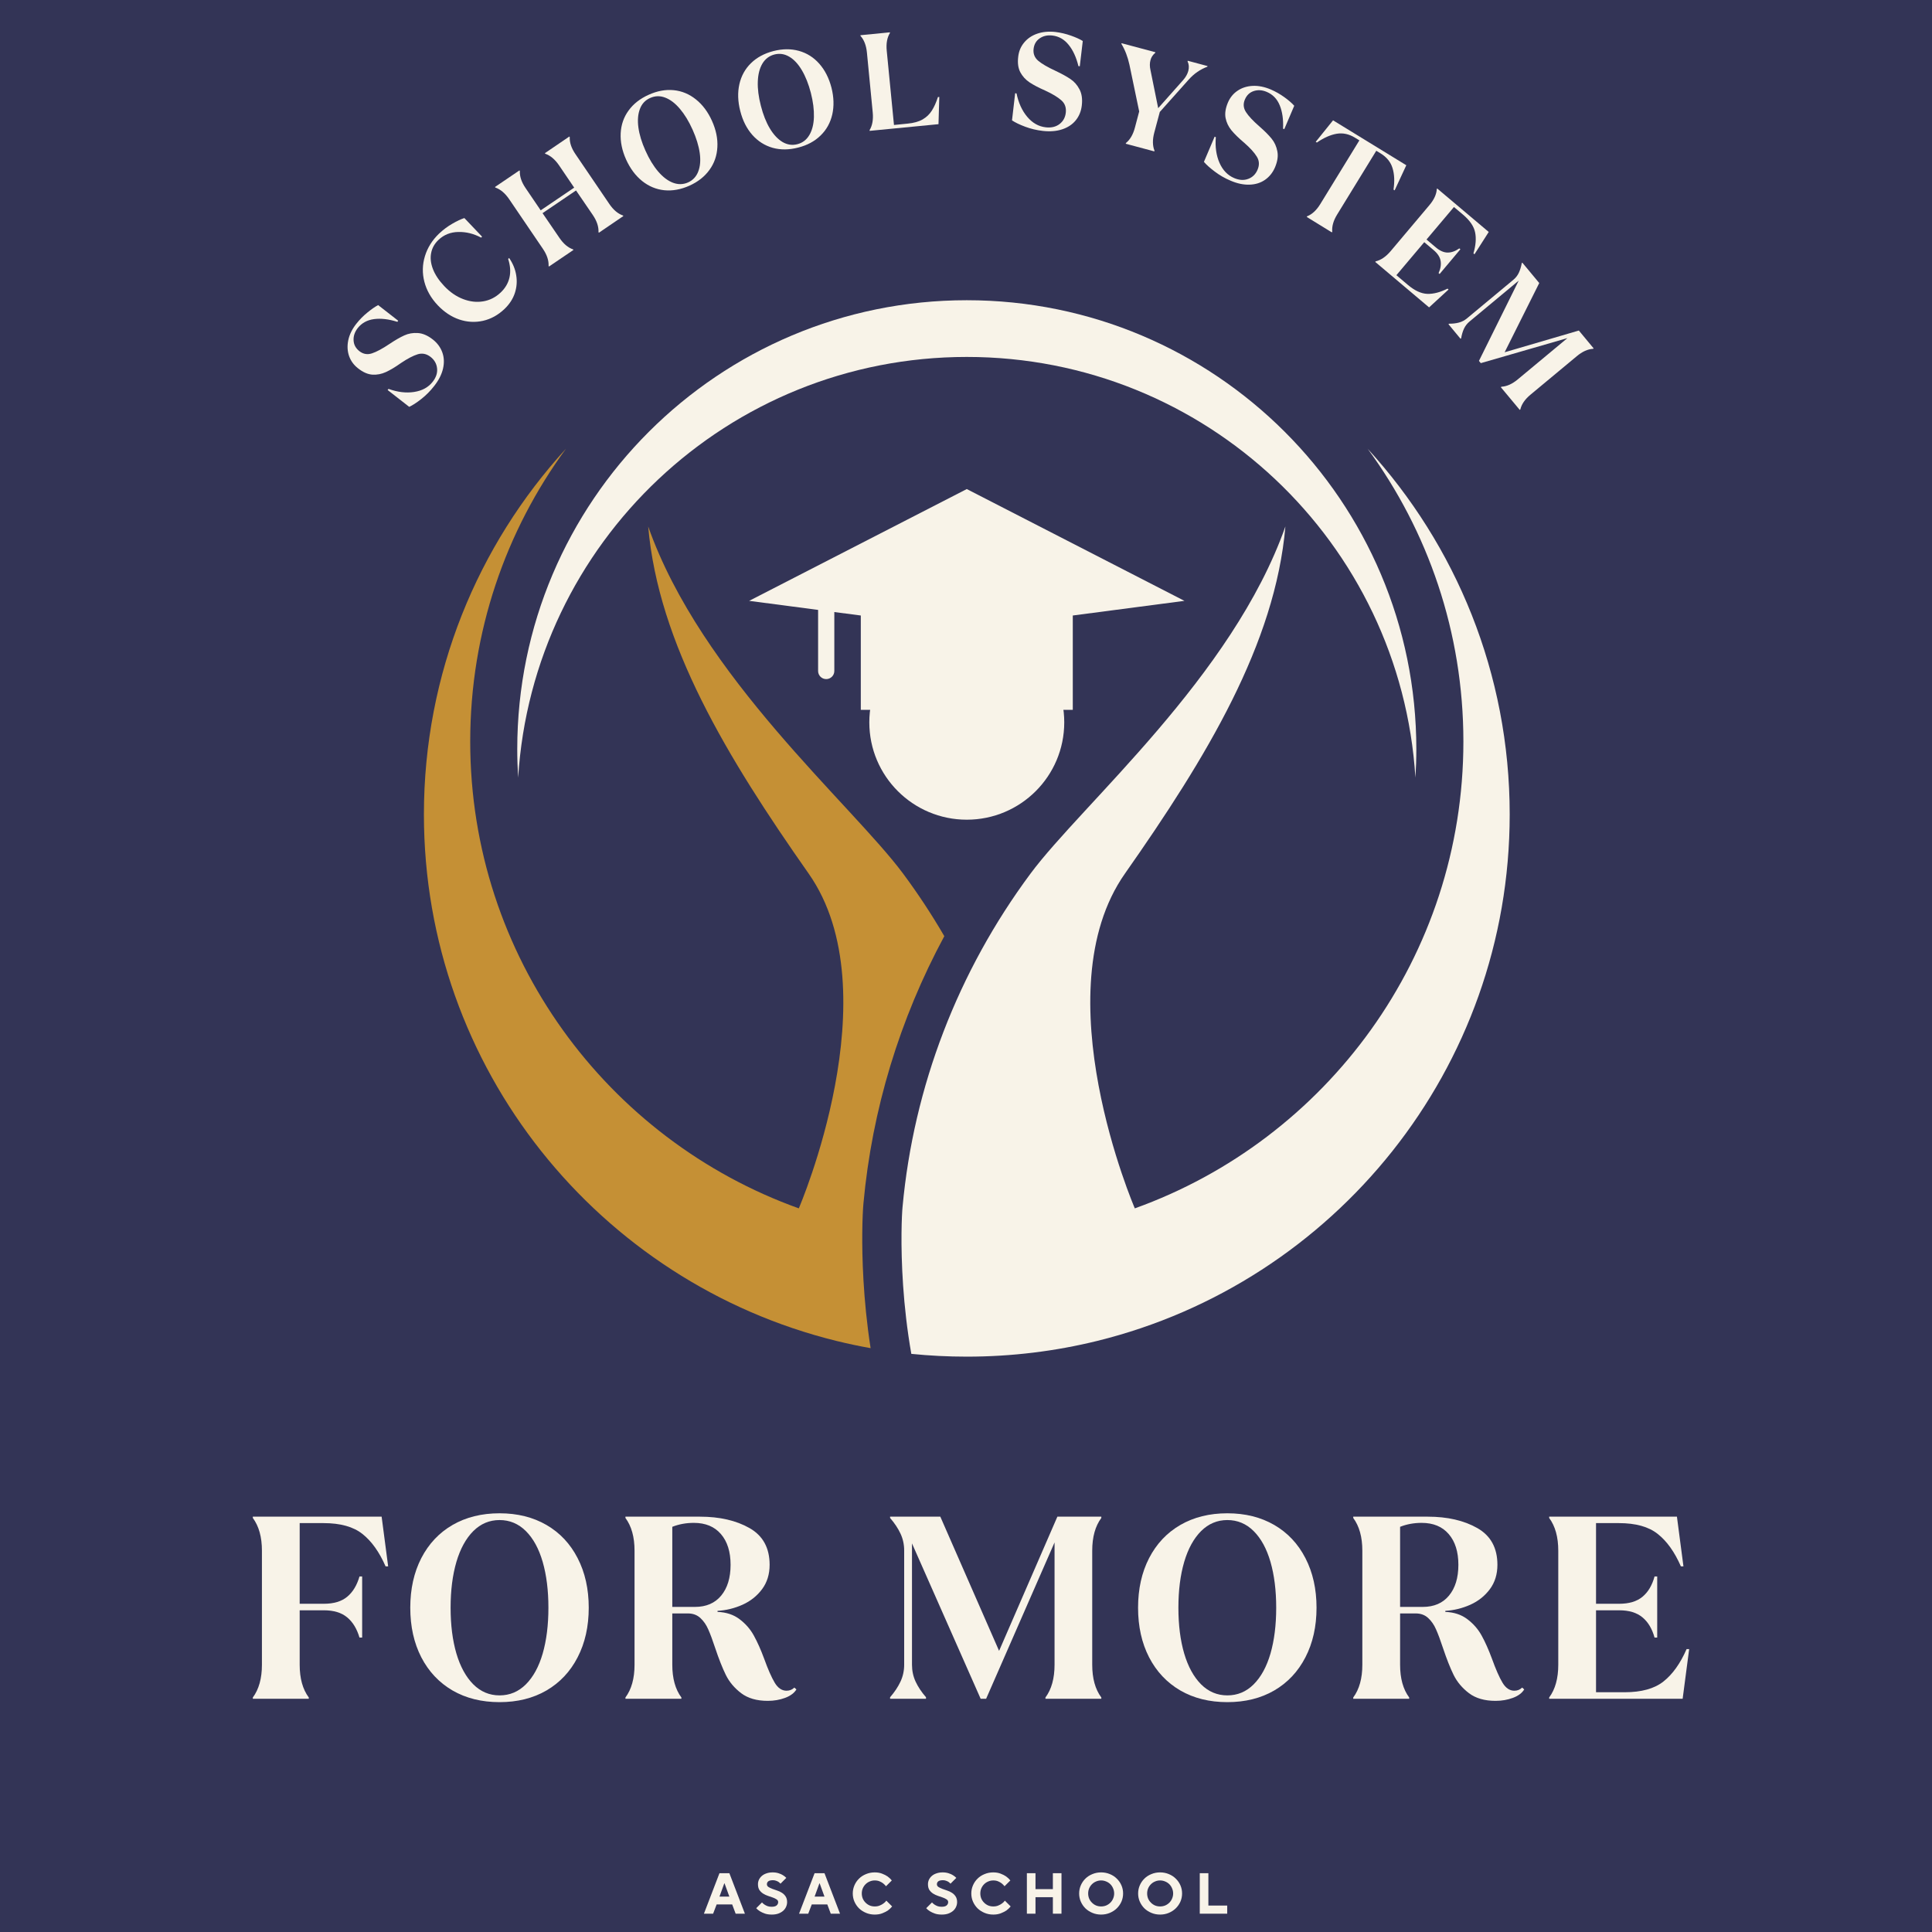 <svg xmlns="http://www.w3.org/2000/svg" xmlns:xlink="http://www.w3.org/1999/xlink" width="500" zoomAndPan="magnify" viewBox="0 0 375 375" height="500" preserveAspectRatio="xMidYMid meet" version="1.0"><defs><g/><clipPath id="09db1c24d9"><path d="M 100 58.066 L 275 58.066 L 275 151 L 100 151 Z M 100 58.066 " clip-rule="nonzero"/></clipPath><clipPath id="4970ffbf06"><path d="M 174 87 L 293.031 87 L 293.031 263.566 L 174 263.566 Z M 174 87 " clip-rule="nonzero"/></clipPath><clipPath id="145ecd7559"><path d="M 82.281 87 L 184 87 L 184 262 L 82.281 262 Z M 82.281 87 " clip-rule="nonzero"/></clipPath></defs><rect x="-37.5" width="450" fill="#ffffff" y="-37.5" height="450" fill-opacity="1"/><rect x="-37.5" width="450" fill="#ffffff" y="-37.5" height="450" fill-opacity="1"/><rect x="-37.5" width="450" fill="#333456" y="-37.5" height="450" fill-opacity="1"/><path fill="#f8f3e8" d="M 168.734 140.207 C 168.734 150.645 177.207 159.102 187.652 159.102 C 198.102 159.102 206.57 150.645 206.57 140.207 C 206.57 129.773 198.102 121.312 187.652 121.312 C 177.207 121.312 168.734 129.773 168.734 140.207 " fill-opacity="1" fill-rule="nonzero"/><g clip-path="url(#09db1c24d9)"><path fill="#f8f3e8" d="M 187.652 69.281 C 141.312 69.281 103.414 105.363 100.574 150.934 C 100.461 149.109 100.398 147.273 100.398 145.422 C 100.398 97.289 139.465 58.273 187.652 58.273 C 235.844 58.273 274.91 97.289 274.91 145.422 C 274.91 147.273 274.848 149.109 274.73 150.934 C 271.895 105.363 233.996 69.281 187.652 69.281 " fill-opacity="1" fill-rule="nonzero"/></g><path fill="#f8f3e8" d="M 145.41 116.625 L 187.652 94.926 L 229.898 116.625 L 208.227 119.469 L 208.227 137.781 L 167.082 137.781 L 167.082 119.469 L 161.941 118.797 L 161.941 130.242 C 161.941 131.109 161.234 131.812 160.367 131.812 C 159.496 131.812 158.793 131.109 158.793 130.242 L 158.793 118.383 L 145.41 116.625 " fill-opacity="1" fill-rule="nonzero"/><g clip-path="url(#4970ffbf06)"><path fill="#f8f3e8" d="M 174.984 239.371 C 175.008 236.797 175.113 234.996 175.184 234.262 C 177.332 210.902 185.938 188.527 200.023 169.566 C 210.043 156.07 239.23 131.359 249.496 102.18 C 247.512 124.977 234.238 146.922 218.348 169.566 C 202.164 192.625 220.266 234.543 220.266 234.543 C 257.449 221.195 284.043 185.66 284.043 143.926 C 284.043 122.668 277.137 103.027 265.457 87.098 C 282.578 105.812 293.031 130.727 293.031 158.078 C 293.031 207.484 258.949 248.934 212.988 260.266 C 204.875 262.266 196.387 263.324 187.652 263.324 C 184.016 263.324 180.43 263.141 176.887 262.785 C 175.227 253.359 174.934 244.707 174.984 239.371 " fill-opacity="1" fill-rule="nonzero"/></g><g clip-path="url(#145ecd7559)"><path fill="#c59035" d="M 167.367 239.297 C 167.391 236.555 167.504 234.52 167.598 233.531 C 169.27 215.375 174.633 197.762 183.289 181.711 C 180.859 177.531 178.195 173.477 175.289 169.566 C 165.266 156.074 136.078 131.363 125.812 102.184 C 127.797 124.977 141.066 146.922 156.961 169.566 C 173.145 192.625 155.047 234.543 155.047 234.543 C 117.859 221.195 91.27 185.664 91.27 143.93 C 91.27 122.668 98.172 103.027 109.855 87.098 C 92.73 105.812 82.281 130.727 82.281 158.082 C 82.281 207.484 116.359 248.934 162.32 260.266 C 164.516 260.805 166.734 261.277 168.984 261.676 C 167.496 252.109 167.324 243.664 167.367 239.297 " fill-opacity="1" fill-rule="nonzero"/></g><g fill="#f8f3e8" fill-opacity="1"><g transform="translate(79.1, 81)"><g><path d="M 5.188 -6.094 C 4.445 -5.133 3.617 -4.297 2.703 -3.578 C 1.797 -2.859 1.004 -2.344 0.328 -2.031 L -3.859 -5.297 L -3.688 -5.516 C -1.926 -4.879 -0.27 -4.68 1.281 -4.922 C 2.844 -5.16 4.047 -5.82 4.891 -6.906 C 5.555 -7.758 5.836 -8.629 5.734 -9.516 C 5.641 -10.398 5.223 -11.133 4.484 -11.719 C 3.691 -12.332 2.852 -12.504 1.969 -12.234 C 1.094 -11.961 0.023 -11.406 -1.234 -10.562 C -2.367 -9.758 -3.359 -9.164 -4.203 -8.781 C -5.047 -8.395 -5.914 -8.227 -6.812 -8.281 C -7.719 -8.344 -8.645 -8.75 -9.594 -9.5 C -10.426 -10.145 -11.008 -10.941 -11.344 -11.891 C -11.676 -12.848 -11.727 -13.875 -11.5 -14.969 C -11.27 -16.062 -10.75 -17.125 -9.938 -18.156 C -9.301 -18.969 -8.582 -19.695 -7.781 -20.344 C -6.977 -21 -6.285 -21.477 -5.703 -21.781 L -1.812 -18.75 L -1.969 -18.531 C -3.656 -19.062 -5.164 -19.238 -6.5 -19.062 C -7.832 -18.883 -8.891 -18.301 -9.672 -17.312 C -10.254 -16.551 -10.52 -15.754 -10.469 -14.922 C -10.426 -14.086 -10.047 -13.391 -9.328 -12.828 C -8.598 -12.266 -7.797 -12.125 -6.922 -12.406 C -6.047 -12.688 -4.898 -13.301 -3.484 -14.25 C -2.398 -14.977 -1.453 -15.523 -0.641 -15.891 C 0.172 -16.266 1.047 -16.422 1.984 -16.359 C 2.93 -16.305 3.906 -15.891 4.906 -15.109 C 5.781 -14.422 6.395 -13.586 6.75 -12.609 C 7.102 -11.641 7.148 -10.586 6.891 -9.453 C 6.629 -8.328 6.062 -7.207 5.188 -6.094 Z M 5.188 -6.094 "/></g></g></g><g fill="#f8f3e8" fill-opacity="1"><g transform="translate(90.492, 66.573)"><g><path d="M 7.422 -6.594 C 6.172 -5.406 4.773 -4.641 3.234 -4.297 C 1.691 -3.961 0.16 -4.051 -1.359 -4.562 C -2.879 -5.082 -4.266 -6 -5.516 -7.312 C -6.828 -8.695 -7.695 -10.223 -8.125 -11.891 C -8.551 -13.555 -8.516 -15.207 -8.016 -16.844 C -7.523 -18.477 -6.609 -19.941 -5.266 -21.234 C -4.441 -22.004 -3.582 -22.645 -2.688 -23.156 C -1.789 -23.676 -1.016 -24.039 -0.359 -24.25 L 3.078 -20.641 L 2.891 -20.453 C 1.441 -21.223 -0.035 -21.586 -1.547 -21.547 C -3.055 -21.516 -4.332 -21.004 -5.375 -20.016 C -6.156 -19.273 -6.633 -18.414 -6.812 -17.438 C -7 -16.469 -6.879 -15.43 -6.453 -14.328 C -6.023 -13.223 -5.289 -12.125 -4.25 -11.031 C -3.156 -9.875 -1.945 -9.039 -0.625 -8.531 C 0.695 -8.02 2 -7.867 3.281 -8.078 C 4.562 -8.285 5.703 -8.863 6.703 -9.812 C 7.598 -10.664 8.164 -11.645 8.406 -12.75 C 8.645 -13.852 8.555 -15.039 8.141 -16.312 L 8.328 -16.5 C 9.055 -15.445 9.516 -14.332 9.703 -13.156 C 9.898 -11.988 9.812 -10.832 9.438 -9.688 C 9.062 -8.551 8.391 -7.52 7.422 -6.594 Z M 7.422 -6.594 "/></g></g></g><g fill="#f8f3e8" fill-opacity="1"><g transform="translate(105.027, 52.78)"><g><path d="M 1.453 -1.156 C 1.504 -2.207 1.141 -3.312 0.359 -4.469 L -6.203 -14.125 C -6.992 -15.281 -7.883 -16.031 -8.875 -16.375 L -8.953 -16.484 L -4.203 -19.703 L -4.125 -19.594 C -4.176 -18.539 -3.805 -17.438 -3.016 -16.281 L -0.078 -11.953 L 6.422 -16.359 L 3.484 -20.688 C 2.691 -21.844 1.801 -22.594 0.812 -22.938 L 0.734 -23.047 L 5.484 -26.281 L 5.562 -26.172 C 5.508 -25.117 5.879 -24.016 6.672 -22.859 L 13.234 -13.203 C 14.016 -12.047 14.898 -11.297 15.891 -10.953 L 15.969 -10.844 L 11.219 -7.609 L 11.141 -7.719 C 11.191 -8.77 10.828 -9.875 10.047 -11.031 L 6.781 -15.812 L 0.281 -11.406 L 3.547 -6.625 C 4.328 -5.469 5.211 -4.719 6.203 -4.375 L 6.281 -4.266 L 1.531 -1.047 Z M 1.453 -1.156 "/></g></g></g><g fill="#f8f3e8" fill-opacity="1"><g transform="translate(124.396, 39.894)"><g><path d="M 9.438 -3.859 C 7.758 -3.109 6.129 -2.812 4.547 -2.969 C 2.961 -3.133 1.523 -3.734 0.234 -4.766 C -1.047 -5.797 -2.082 -7.188 -2.875 -8.938 C -3.656 -10.676 -4.004 -12.375 -3.922 -14.031 C -3.836 -15.688 -3.328 -17.156 -2.391 -18.438 C -1.461 -19.727 -0.16 -20.75 1.516 -21.5 C 3.172 -22.25 4.789 -22.547 6.375 -22.391 C 7.957 -22.234 9.395 -21.633 10.688 -20.594 C 11.977 -19.562 13.016 -18.176 13.797 -16.438 C 14.586 -14.688 14.938 -12.984 14.844 -11.328 C 14.758 -9.68 14.25 -8.211 13.312 -6.922 C 12.383 -5.629 11.094 -4.609 9.438 -3.859 Z M 9.156 -4.484 C 10.102 -4.91 10.766 -5.625 11.141 -6.625 C 11.523 -7.625 11.617 -8.816 11.422 -10.203 C 11.223 -11.598 10.758 -13.109 10.031 -14.734 C 9.301 -16.359 8.477 -17.707 7.562 -18.781 C 6.656 -19.852 5.703 -20.578 4.703 -20.953 C 3.711 -21.328 2.742 -21.301 1.797 -20.875 C 0.848 -20.457 0.188 -19.75 -0.188 -18.75 C -0.57 -17.75 -0.672 -16.551 -0.484 -15.156 C -0.297 -13.77 0.16 -12.266 0.891 -10.641 C 1.617 -9.016 2.441 -7.664 3.359 -6.594 C 4.285 -5.52 5.242 -4.797 6.234 -4.422 C 7.234 -4.047 8.207 -4.066 9.156 -4.484 Z M 9.156 -4.484 "/></g></g></g><g fill="#f8f3e8" fill-opacity="1"><g transform="translate(144.981, 30.844)"><g><path d="M 9.953 -2.203 C 8.172 -1.742 6.516 -1.727 4.984 -2.156 C 3.453 -2.594 2.141 -3.426 1.047 -4.656 C -0.047 -5.895 -0.828 -7.441 -1.297 -9.297 C -1.773 -11.148 -1.832 -12.883 -1.469 -14.5 C -1.102 -16.113 -0.352 -17.473 0.781 -18.578 C 1.914 -19.691 3.375 -20.477 5.156 -20.938 C 6.914 -21.383 8.562 -21.395 10.094 -20.969 C 11.633 -20.539 12.953 -19.707 14.047 -18.469 C 15.141 -17.227 15.926 -15.68 16.406 -13.828 C 16.875 -11.973 16.926 -10.238 16.562 -8.625 C 16.195 -7.02 15.441 -5.66 14.297 -4.547 C 13.16 -3.43 11.711 -2.648 9.953 -2.203 Z M 9.797 -2.859 C 10.797 -3.117 11.566 -3.707 12.109 -4.625 C 12.66 -5.551 12.957 -6.719 13 -8.125 C 13.039 -9.531 12.844 -11.094 12.406 -12.812 C 11.957 -14.539 11.375 -16.008 10.656 -17.219 C 9.945 -18.426 9.129 -19.301 8.203 -19.844 C 7.285 -20.383 6.328 -20.523 5.328 -20.266 C 4.328 -20.004 3.551 -19.414 3 -18.5 C 2.457 -17.582 2.16 -16.422 2.109 -15.016 C 2.055 -13.609 2.254 -12.039 2.703 -10.312 C 3.141 -8.594 3.719 -7.129 4.438 -5.922 C 5.164 -4.711 5.988 -3.832 6.906 -3.281 C 7.832 -2.738 8.797 -2.598 9.797 -2.859 Z M 9.797 -2.859 "/></g></g></g><g fill="#f8f3e8" fill-opacity="1"><g transform="translate(166.958, 25.571)"><g><path d="M 1.828 -0.312 C 2.367 -1.207 2.57 -2.348 2.438 -3.734 L 1.312 -15.359 C 1.176 -16.754 0.758 -17.836 0.062 -18.609 L 0.047 -18.734 L 5.766 -19.297 L 5.781 -19.172 C 5.227 -18.273 5.02 -17.129 5.156 -15.734 L 6.562 -1.312 L 9.219 -1.578 C 10.406 -1.691 11.375 -1.961 12.125 -2.391 C 12.875 -2.828 13.469 -3.395 13.906 -4.094 C 14.352 -4.789 14.75 -5.672 15.094 -6.734 L 15.359 -6.75 L 15.203 -1.469 L 1.844 -0.172 Z M 1.828 -0.312 "/></g></g></g><g fill="#f8f3e8" fill-opacity="1"><g transform="translate(185.226, 24.177)"><g/></g></g><g fill="#f8f3e8" fill-opacity="1"><g transform="translate(194.525, 24.146)"><g><path d="M 7.906 1.266 C 6.695 1.129 5.551 0.859 4.469 0.453 C 3.383 0.047 2.531 -0.363 1.906 -0.781 L 2.516 -6.047 L 2.781 -6.016 C 3.164 -4.172 3.863 -2.648 4.875 -1.453 C 5.883 -0.266 7.07 0.406 8.438 0.562 C 9.52 0.688 10.414 0.477 11.125 -0.062 C 11.832 -0.602 12.238 -1.336 12.344 -2.266 C 12.457 -3.266 12.172 -4.066 11.484 -4.672 C 10.797 -5.285 9.766 -5.91 8.391 -6.547 C 7.109 -7.109 6.082 -7.645 5.312 -8.156 C 4.539 -8.676 3.941 -9.332 3.516 -10.125 C 3.098 -10.926 2.961 -11.926 3.109 -13.125 C 3.223 -14.176 3.602 -15.094 4.25 -15.875 C 4.895 -16.664 5.742 -17.242 6.797 -17.609 C 7.848 -17.973 9.031 -18.082 10.344 -17.938 C 11.363 -17.812 12.359 -17.578 13.328 -17.234 C 14.305 -16.891 15.078 -16.539 15.641 -16.188 L 15.062 -11.281 L 14.797 -11.312 C 14.379 -13.031 13.742 -14.41 12.891 -15.453 C 12.047 -16.504 11 -17.102 9.75 -17.25 C 8.789 -17.363 7.969 -17.18 7.281 -16.703 C 6.594 -16.234 6.195 -15.551 6.094 -14.656 C 5.988 -13.727 6.285 -12.961 6.984 -12.359 C 7.68 -11.766 8.805 -11.109 10.359 -10.391 C 11.535 -9.836 12.492 -9.312 13.234 -8.812 C 13.973 -8.32 14.562 -7.656 15 -6.812 C 15.445 -5.977 15.598 -4.938 15.453 -3.688 C 15.328 -2.57 14.938 -1.609 14.281 -0.797 C 13.633 0.004 12.758 0.586 11.656 0.953 C 10.562 1.316 9.312 1.422 7.906 1.266 Z M 7.906 1.266 "/></g></g></g><g fill="#f8f3e8" fill-opacity="1"><g transform="translate(212.788, 26.386)"><g><path d="M 5.75 1.375 C 6.562 0.727 7.145 -0.27 7.5 -1.625 L 8.328 -4.75 L 6.438 -13.812 C 6.102 -15.352 5.582 -16.707 4.875 -17.875 L 4.906 -18 L 11.469 -16.25 L 11.438 -16.125 C 10.969 -15.738 10.66 -15.266 10.516 -14.703 C 10.359 -14.117 10.359 -13.484 10.516 -12.797 L 12.016 -5.391 L 16.875 -10.859 C 17.363 -11.422 17.691 -12.004 17.859 -12.609 C 18.035 -13.297 17.988 -13.914 17.719 -14.469 L 17.75 -14.594 L 21.594 -13.562 L 21.562 -13.438 C 20.188 -12.926 18.988 -12.102 17.969 -10.969 L 12.328 -4.656 L 11.25 -0.625 C 10.895 0.727 10.91 1.891 11.297 2.859 L 11.266 3 L 5.719 1.516 Z M 5.75 1.375 "/></g></g></g><g fill="#f8f3e8" fill-opacity="1"><g transform="translate(231.618, 31.607)"><g><path d="M 7.219 3.453 C 6.102 2.984 5.082 2.395 4.156 1.688 C 3.227 0.988 2.531 0.363 2.062 -0.188 L 4.141 -5.078 L 4.375 -4.984 C 4.219 -3.109 4.453 -1.453 5.078 -0.016 C 5.711 1.422 6.66 2.41 7.922 2.953 C 8.922 3.379 9.836 3.43 10.672 3.109 C 11.504 2.797 12.102 2.207 12.469 1.344 C 12.863 0.426 12.816 -0.422 12.328 -1.203 C 11.848 -1.992 11.039 -2.883 9.906 -3.875 C 8.832 -4.781 8 -5.594 7.406 -6.312 C 6.82 -7.031 6.441 -7.828 6.266 -8.703 C 6.098 -9.586 6.25 -10.586 6.719 -11.703 C 7.133 -12.672 7.758 -13.438 8.594 -14 C 9.438 -14.57 10.414 -14.883 11.531 -14.938 C 12.645 -14.988 13.805 -14.758 15.016 -14.25 C 15.961 -13.844 16.852 -13.336 17.688 -12.734 C 18.52 -12.129 19.156 -11.578 19.594 -11.078 L 17.656 -6.531 L 17.422 -6.641 C 17.504 -8.398 17.289 -9.906 16.781 -11.156 C 16.27 -12.406 15.43 -13.273 14.266 -13.766 C 13.391 -14.141 12.551 -14.195 11.75 -13.938 C 10.945 -13.676 10.367 -13.129 10.016 -12.297 C 9.648 -11.453 9.719 -10.641 10.219 -9.859 C 10.719 -9.078 11.609 -8.129 12.891 -7.016 C 13.879 -6.148 14.648 -5.375 15.203 -4.688 C 15.766 -4 16.133 -3.188 16.312 -2.25 C 16.5 -1.32 16.348 -0.281 15.859 0.875 C 15.422 1.895 14.773 2.703 13.922 3.297 C 13.066 3.891 12.062 4.203 10.906 4.234 C 9.75 4.273 8.52 4.016 7.219 3.453 Z M 7.219 3.453 "/></g></g></g><g fill="#f8f3e8" fill-opacity="1"><g transform="translate(248.479, 38.933)"><g><path d="M 5.234 3.047 C 6.203 2.66 7.051 1.875 7.781 0.688 L 15.375 -11.688 L 14.531 -12.203 C 13.363 -12.922 12.172 -13.176 10.953 -12.969 C 9.742 -12.758 8.469 -12.191 7.125 -11.266 L 6.906 -11.406 L 10.266 -15.578 L 24.484 -6.859 L 22.219 -1.984 L 22 -2.125 C 22.238 -3.727 22.176 -5.117 21.812 -6.297 C 21.457 -7.473 20.688 -8.426 19.5 -9.156 L 18.656 -9.672 L 11.062 2.703 C 10.332 3.891 10.016 5.004 10.109 6.047 L 10.031 6.172 L 5.156 3.172 Z M 5.234 3.047 "/></g></g></g><g fill="#f8f3e8" fill-opacity="1"><g transform="translate(265.509, 49.633)"><g><path d="M 1.516 1.094 C 2.523 0.852 3.484 0.203 4.391 -0.859 L 11.922 -9.797 C 12.828 -10.859 13.312 -11.91 13.375 -12.953 L 13.453 -13.047 L 23.453 -4.609 L 20.688 -0.281 L 20.484 -0.453 C 20.941 -2.004 21.051 -3.359 20.812 -4.516 C 20.582 -5.68 19.812 -6.82 18.5 -7.938 L 16.703 -9.453 L 11.375 -3.141 L 13.188 -1.609 C 13.969 -0.953 14.727 -0.617 15.469 -0.609 C 16.219 -0.609 16.977 -0.879 17.75 -1.422 L 17.953 -1.25 L 13.922 3.547 L 13.719 3.375 C 14.113 2.52 14.242 1.723 14.109 0.984 C 13.984 0.254 13.531 -0.438 12.75 -1.094 L 10.938 -2.625 L 5.531 3.781 L 7.766 5.672 C 9.086 6.785 10.344 7.363 11.531 7.406 C 12.719 7.445 14.023 7.109 15.453 6.391 L 15.656 6.562 L 11.875 10.031 L 1.422 1.203 Z M 1.516 1.094 "/></g></g></g><g fill="#f8f3e8" fill-opacity="1"><g transform="translate(280.251, 61.86)"><g><path d="M 1.016 0.969 C 1.711 0.977 2.348 0.906 2.922 0.75 C 3.492 0.602 4.016 0.332 4.484 -0.062 L 13.484 -7.547 C 13.961 -7.941 14.32 -8.406 14.562 -8.938 C 14.812 -9.477 15 -10.098 15.125 -10.797 L 15.234 -10.875 L 18.516 -6.922 L 11.797 6.516 L 26.203 2.297 L 29.078 5.766 L 28.969 5.844 C 27.926 5.906 26.867 6.383 25.797 7.281 L 16.812 14.75 C 15.738 15.645 15.082 16.598 14.844 17.609 L 14.734 17.703 L 11.062 13.297 L 11.172 13.203 C 12.211 13.148 13.27 12.676 14.344 11.781 L 23.984 3.766 L 7.172 8.625 L 6.812 8.188 L 14.531 -7.391 L 4.984 0.547 C 4.516 0.941 4.156 1.406 3.906 1.938 C 3.656 2.477 3.473 3.098 3.359 3.797 L 3.234 3.891 L 0.891 1.062 Z M 1.016 0.969 "/></g></g></g><g fill="#f8f3e8" fill-opacity="1"><g transform="translate(45.543, 329.729)"><g><path d="M 3.531 -0.25 C 4.707 -1.832 5.297 -3.953 5.297 -6.609 L 5.297 -28.734 C 5.297 -31.391 4.707 -33.508 3.531 -35.094 L 3.531 -35.344 L 28.531 -35.344 L 29.797 -25.703 L 29.297 -25.703 C 28.078 -28.492 26.582 -30.586 24.812 -31.984 C 23.051 -33.391 20.535 -34.094 17.266 -34.094 L 12.625 -34.094 L 12.625 -18.438 L 17.328 -18.438 C 19.242 -18.438 20.75 -18.891 21.844 -19.797 C 22.938 -20.703 23.734 -22.016 24.234 -23.734 L 24.75 -23.734 L 24.75 -11.875 L 24.234 -11.875 C 23.734 -13.582 22.938 -14.891 21.844 -15.797 C 20.75 -16.711 19.242 -17.172 17.328 -17.172 L 12.625 -17.172 L 12.625 -6.609 C 12.625 -3.953 13.211 -1.832 14.391 -0.25 L 14.391 0 L 3.531 0 Z M 3.531 -0.25 "/></g></g></g><g fill="#f8f3e8" fill-opacity="1"><g transform="translate(77.665, 329.729)"><g><path d="M 19.297 0.656 C 15.828 0.656 12.785 -0.098 10.172 -1.609 C 7.566 -3.129 5.547 -5.273 4.109 -8.047 C 2.68 -10.828 1.969 -14.035 1.969 -17.672 C 1.969 -21.305 2.68 -24.516 4.109 -27.297 C 5.547 -30.078 7.566 -32.223 10.172 -33.734 C 12.785 -35.242 15.828 -36 19.297 -36 C 22.766 -36 25.801 -35.242 28.406 -33.734 C 31.008 -32.223 33.023 -30.078 34.453 -27.297 C 35.891 -24.516 36.609 -21.305 36.609 -17.672 C 36.609 -14.035 35.891 -10.828 34.453 -8.047 C 33.023 -5.273 31.008 -3.129 28.406 -1.609 C 25.801 -0.098 22.766 0.656 19.297 0.656 Z M 19.297 -0.656 C 21.273 -0.656 22.977 -1.367 24.406 -2.797 C 25.844 -4.234 26.93 -6.227 27.672 -8.781 C 28.41 -11.344 28.781 -14.305 28.781 -17.672 C 28.781 -21.035 28.41 -24 27.672 -26.562 C 26.93 -29.125 25.844 -31.117 24.406 -32.547 C 22.977 -33.973 21.273 -34.688 19.297 -34.688 C 17.336 -34.688 15.641 -33.973 14.203 -32.547 C 12.773 -31.117 11.68 -29.125 10.922 -26.562 C 10.172 -24 9.797 -21.035 9.797 -17.672 C 9.797 -14.305 10.172 -11.344 10.922 -8.781 C 11.68 -6.227 12.773 -4.234 14.203 -2.797 C 15.641 -1.367 17.336 -0.656 19.297 -0.656 Z M 19.297 -0.656 "/></g></g></g><g fill="#f8f3e8" fill-opacity="1"><g transform="translate(117.867, 329.729)"><g><path d="M 31.156 0.406 C 29.039 0.406 27.32 -0.086 26 -1.078 C 24.688 -2.078 23.691 -3.258 23.016 -4.625 C 22.348 -5.988 21.66 -7.727 20.953 -9.844 C 20.453 -11.363 20.004 -12.566 19.609 -13.453 C 19.223 -14.348 18.711 -15.086 18.078 -15.672 C 17.441 -16.266 16.633 -16.562 15.656 -16.562 L 12.625 -16.562 L 12.625 -6.609 C 12.625 -3.953 13.211 -1.832 14.391 -0.25 L 14.391 0 L 3.531 0 L 3.531 -0.25 C 4.707 -1.832 5.297 -3.953 5.297 -6.609 L 5.297 -28.734 C 5.297 -31.391 4.707 -33.508 3.531 -35.094 L 3.531 -35.344 L 17.984 -35.344 C 21.816 -35.344 25.031 -34.602 27.625 -33.125 C 30.219 -31.645 31.516 -29.27 31.516 -26 C 31.516 -24.156 31.023 -22.578 30.047 -21.266 C 29.066 -19.953 27.801 -18.945 26.25 -18.25 C 24.707 -17.562 23.094 -17.164 21.406 -17.062 L 21.406 -16.859 C 23.094 -16.797 24.516 -16.328 25.672 -15.453 C 26.836 -14.578 27.766 -13.516 28.453 -12.266 C 29.141 -11.023 29.805 -9.531 30.453 -7.781 C 31.191 -5.727 31.875 -4.176 32.5 -3.125 C 33.125 -2.082 33.891 -1.562 34.797 -1.562 C 35.398 -1.562 35.906 -1.766 36.312 -2.172 L 36.719 -1.812 C 36.281 -1.102 35.547 -0.555 34.516 -0.172 C 33.484 0.211 32.363 0.406 31.156 0.406 Z M 17.016 -17.828 C 19.203 -17.828 20.898 -18.555 22.109 -20.016 C 23.328 -21.484 23.938 -23.477 23.938 -26 C 23.938 -28.531 23.312 -30.52 22.062 -31.969 C 20.82 -33.414 19.07 -34.141 16.812 -34.141 C 15.301 -34.141 13.906 -33.883 12.625 -33.375 L 12.625 -17.828 Z M 17.016 -17.828 "/></g></g></g><g fill="#f8f3e8" fill-opacity="1"><g transform="translate(155.898, 329.729)"><g/></g></g><g fill="#f8f3e8" fill-opacity="1"><g transform="translate(170.141, 329.729)"><g><path d="M 2.625 -0.297 C 3.5 -1.305 4.172 -2.316 4.641 -3.328 C 5.117 -4.336 5.359 -5.43 5.359 -6.609 L 5.359 -28.781 C 5.359 -29.957 5.117 -31.051 4.641 -32.062 C 4.172 -33.07 3.5 -34.082 2.625 -35.094 L 2.625 -35.344 L 12.375 -35.344 L 23.781 -9.297 L 35.094 -35.344 L 43.625 -35.344 L 43.625 -35.094 C 42.445 -33.508 41.859 -31.391 41.859 -28.734 L 41.859 -6.609 C 41.859 -3.953 42.445 -1.832 43.625 -0.25 L 43.625 0 L 32.781 0 L 32.781 -0.25 C 33.957 -1.832 34.547 -3.953 34.547 -6.609 L 34.547 -30.344 L 21.266 0 L 20.203 0 L 6.875 -30.156 L 6.875 -6.609 C 6.875 -5.43 7.109 -4.336 7.578 -3.328 C 8.047 -2.316 8.719 -1.305 9.594 -0.297 L 9.594 0 L 2.625 0 Z M 2.625 -0.297 "/></g></g></g><g fill="#f8f3e8" fill-opacity="1"><g transform="translate(218.929, 329.729)"><g><path d="M 19.297 0.656 C 15.828 0.656 12.785 -0.098 10.172 -1.609 C 7.566 -3.129 5.547 -5.273 4.109 -8.047 C 2.68 -10.828 1.969 -14.035 1.969 -17.672 C 1.969 -21.305 2.68 -24.516 4.109 -27.297 C 5.547 -30.078 7.566 -32.223 10.172 -33.734 C 12.785 -35.242 15.828 -36 19.297 -36 C 22.766 -36 25.801 -35.242 28.406 -33.734 C 31.008 -32.223 33.023 -30.078 34.453 -27.297 C 35.891 -24.516 36.609 -21.305 36.609 -17.672 C 36.609 -14.035 35.891 -10.828 34.453 -8.047 C 33.023 -5.273 31.008 -3.129 28.406 -1.609 C 25.801 -0.098 22.766 0.656 19.297 0.656 Z M 19.297 -0.656 C 21.273 -0.656 22.977 -1.367 24.406 -2.797 C 25.844 -4.234 26.93 -6.227 27.672 -8.781 C 28.41 -11.344 28.781 -14.305 28.781 -17.672 C 28.781 -21.035 28.41 -24 27.672 -26.562 C 26.93 -29.125 25.844 -31.117 24.406 -32.547 C 22.977 -33.973 21.273 -34.688 19.297 -34.688 C 17.336 -34.688 15.641 -33.973 14.203 -32.547 C 12.773 -31.117 11.68 -29.125 10.922 -26.562 C 10.172 -24 9.797 -21.035 9.797 -17.672 C 9.797 -14.305 10.172 -11.344 10.922 -8.781 C 11.68 -6.227 12.773 -4.234 14.203 -2.797 C 15.641 -1.367 17.336 -0.656 19.297 -0.656 Z M 19.297 -0.656 "/></g></g></g><g fill="#f8f3e8" fill-opacity="1"><g transform="translate(259.132, 329.729)"><g><path d="M 31.156 0.406 C 29.039 0.406 27.32 -0.086 26 -1.078 C 24.688 -2.078 23.691 -3.258 23.016 -4.625 C 22.348 -5.988 21.66 -7.727 20.953 -9.844 C 20.453 -11.363 20.004 -12.566 19.609 -13.453 C 19.223 -14.348 18.711 -15.086 18.078 -15.672 C 17.441 -16.266 16.633 -16.562 15.656 -16.562 L 12.625 -16.562 L 12.625 -6.609 C 12.625 -3.953 13.211 -1.832 14.391 -0.25 L 14.391 0 L 3.531 0 L 3.531 -0.25 C 4.707 -1.832 5.297 -3.953 5.297 -6.609 L 5.297 -28.734 C 5.297 -31.391 4.707 -33.508 3.531 -35.094 L 3.531 -35.344 L 17.984 -35.344 C 21.816 -35.344 25.031 -34.602 27.625 -33.125 C 30.219 -31.645 31.516 -29.27 31.516 -26 C 31.516 -24.156 31.023 -22.578 30.047 -21.266 C 29.066 -19.953 27.801 -18.945 26.25 -18.25 C 24.707 -17.562 23.094 -17.164 21.406 -17.062 L 21.406 -16.859 C 23.094 -16.797 24.516 -16.328 25.672 -15.453 C 26.836 -14.578 27.766 -13.516 28.453 -12.266 C 29.141 -11.023 29.805 -9.531 30.453 -7.781 C 31.191 -5.727 31.875 -4.176 32.5 -3.125 C 33.125 -2.082 33.891 -1.562 34.797 -1.562 C 35.398 -1.562 35.906 -1.766 36.312 -2.172 L 36.719 -1.812 C 36.281 -1.102 35.547 -0.555 34.516 -0.172 C 33.484 0.211 32.363 0.406 31.156 0.406 Z M 17.016 -17.828 C 19.203 -17.828 20.898 -18.555 22.109 -20.016 C 23.328 -21.484 23.938 -23.477 23.938 -26 C 23.938 -28.531 23.312 -30.52 22.062 -31.969 C 20.82 -33.414 19.07 -34.141 16.812 -34.141 C 15.301 -34.141 13.906 -33.883 12.625 -33.375 L 12.625 -17.828 Z M 17.016 -17.828 "/></g></g></g><g fill="#f8f3e8" fill-opacity="1"><g transform="translate(297.163, 329.729)"><g><path d="M 3.531 -0.25 C 4.707 -1.832 5.297 -3.953 5.297 -6.609 L 5.297 -28.734 C 5.297 -31.391 4.707 -33.508 3.531 -35.094 L 3.531 -35.344 L 28.328 -35.344 L 29.594 -25.703 L 29.094 -25.703 C 27.875 -28.492 26.379 -30.586 24.609 -31.984 C 22.848 -33.391 20.332 -34.094 17.062 -34.094 L 12.625 -34.094 L 12.625 -18.438 L 17.125 -18.438 C 19.039 -18.438 20.547 -18.891 21.641 -19.797 C 22.734 -20.703 23.516 -22.016 23.984 -23.734 L 24.5 -23.734 L 24.5 -11.875 L 23.984 -11.875 C 23.516 -13.582 22.734 -14.891 21.641 -15.797 C 20.547 -16.711 19.039 -17.172 17.125 -17.172 L 12.625 -17.172 L 12.625 -1.266 L 18.188 -1.266 C 21.445 -1.266 23.957 -1.961 25.719 -3.359 C 27.488 -4.754 28.984 -6.848 30.203 -9.641 L 30.703 -9.641 L 29.438 0 L 3.531 0 Z M 3.531 -0.25 "/></g></g></g><g fill="#f8f3e8" fill-opacity="1"><g transform="translate(136.57, 371.446)"><g><path d="M 3.078 -7.859 L 5 -7.859 L 8.016 0 L 6.219 0 L 5.547 -1.797 L 2.531 -1.797 L 1.844 0 L 0.062 0 Z M 5 -3.312 L 4.062 -5.891 L 4.016 -5.891 L 3.078 -3.312 Z M 5 -3.312 "/></g></g></g><g fill="#f8f3e8" fill-opacity="1"><g transform="translate(146.559, 371.446)"><g><path d="M 3.25 0.172 C 2.738 0.172 2.297 0.109 1.922 -0.016 C 1.547 -0.148 1.227 -0.297 0.969 -0.453 C 0.676 -0.629 0.426 -0.832 0.219 -1.062 L 1.344 -2.188 C 1.477 -2.031 1.641 -1.891 1.828 -1.766 C 1.984 -1.66 2.176 -1.562 2.406 -1.469 C 2.633 -1.383 2.898 -1.344 3.203 -1.344 C 3.648 -1.344 3.973 -1.426 4.172 -1.594 C 4.379 -1.77 4.484 -1.988 4.484 -2.25 C 4.484 -2.469 4.383 -2.641 4.188 -2.766 C 4 -2.898 3.758 -3.02 3.469 -3.125 C 3.176 -3.227 2.859 -3.336 2.516 -3.453 C 2.18 -3.566 1.867 -3.711 1.578 -3.891 C 1.285 -4.078 1.039 -4.312 0.844 -4.594 C 0.656 -4.883 0.562 -5.258 0.562 -5.719 C 0.562 -6.031 0.625 -6.32 0.75 -6.594 C 0.883 -6.875 1.07 -7.117 1.312 -7.328 C 1.562 -7.547 1.863 -7.711 2.219 -7.828 C 2.57 -7.953 2.973 -8.016 3.422 -8.016 C 3.859 -8.016 4.242 -7.957 4.578 -7.844 C 4.91 -7.738 5.18 -7.617 5.391 -7.484 C 5.648 -7.328 5.875 -7.148 6.062 -6.953 L 4.938 -5.828 C 4.812 -5.961 4.68 -6.078 4.547 -6.172 C 4.422 -6.254 4.266 -6.328 4.078 -6.391 C 3.898 -6.461 3.703 -6.5 3.484 -6.5 C 3.055 -6.5 2.75 -6.426 2.562 -6.281 C 2.383 -6.133 2.297 -5.945 2.297 -5.719 C 2.297 -5.5 2.395 -5.32 2.594 -5.188 C 2.789 -5.062 3.035 -4.941 3.328 -4.828 C 3.617 -4.723 3.93 -4.613 4.266 -4.5 C 4.598 -4.395 4.91 -4.25 5.203 -4.062 C 5.492 -3.883 5.734 -3.648 5.922 -3.359 C 6.117 -3.066 6.219 -2.695 6.219 -2.25 C 6.219 -1.926 6.148 -1.617 6.016 -1.328 C 5.891 -1.035 5.695 -0.773 5.438 -0.547 C 5.176 -0.328 4.863 -0.148 4.5 -0.016 C 4.133 0.109 3.719 0.172 3.25 0.172 Z M 3.25 0.172 "/></g></g></g><g fill="#f8f3e8" fill-opacity="1"><g transform="translate(155.033, 371.446)"><g><path d="M 3.078 -7.859 L 5 -7.859 L 8.016 0 L 6.219 0 L 5.547 -1.797 L 2.531 -1.797 L 1.844 0 L 0.062 0 Z M 5 -3.312 L 4.062 -5.891 L 4.016 -5.891 L 3.078 -3.312 Z M 5 -3.312 "/></g></g></g><g fill="#f8f3e8" fill-opacity="1"><g transform="translate(165.022, 371.446)"><g><path d="M 4.766 0.172 C 4.16 0.172 3.598 0.062 3.078 -0.156 C 2.555 -0.375 2.102 -0.664 1.719 -1.031 C 1.344 -1.406 1.047 -1.836 0.828 -2.328 C 0.609 -2.828 0.5 -3.359 0.5 -3.922 C 0.5 -4.484 0.609 -5.016 0.828 -5.516 C 1.047 -6.016 1.344 -6.445 1.719 -6.812 C 2.102 -7.188 2.555 -7.477 3.078 -7.688 C 3.598 -7.906 4.16 -8.016 4.766 -8.016 C 5.316 -8.016 5.797 -7.93 6.203 -7.766 C 6.617 -7.609 6.969 -7.43 7.25 -7.234 C 7.57 -7.004 7.848 -6.742 8.078 -6.453 L 6.953 -5.328 C 6.785 -5.535 6.598 -5.723 6.391 -5.891 C 6.203 -6.035 5.973 -6.164 5.703 -6.281 C 5.43 -6.395 5.117 -6.453 4.766 -6.453 C 4.41 -6.453 4.082 -6.383 3.781 -6.25 C 3.477 -6.125 3.211 -5.945 2.984 -5.719 C 2.754 -5.488 2.57 -5.219 2.438 -4.906 C 2.312 -4.602 2.25 -4.273 2.25 -3.922 C 2.25 -3.578 2.312 -3.25 2.438 -2.938 C 2.57 -2.633 2.754 -2.367 2.984 -2.141 C 3.211 -1.91 3.477 -1.727 3.781 -1.594 C 4.082 -1.469 4.41 -1.406 4.766 -1.406 C 5.129 -1.406 5.445 -1.461 5.719 -1.578 C 6 -1.691 6.238 -1.82 6.438 -1.969 C 6.664 -2.125 6.859 -2.312 7.016 -2.531 L 8.141 -1.406 C 7.898 -1.113 7.617 -0.848 7.297 -0.609 C 7.004 -0.422 6.648 -0.242 6.234 -0.078 C 5.816 0.086 5.328 0.172 4.766 0.172 Z M 4.766 0.172 "/></g></g></g><g fill="#f8f3e8" fill-opacity="1"><g transform="translate(175.291, 371.446)"><g/></g></g><g fill="#f8f3e8" fill-opacity="1"><g transform="translate(179.556, 371.446)"><g><path d="M 3.25 0.172 C 2.738 0.172 2.297 0.109 1.922 -0.016 C 1.547 -0.148 1.227 -0.297 0.969 -0.453 C 0.676 -0.629 0.426 -0.832 0.219 -1.062 L 1.344 -2.188 C 1.477 -2.031 1.641 -1.891 1.828 -1.766 C 1.984 -1.66 2.176 -1.562 2.406 -1.469 C 2.633 -1.383 2.898 -1.344 3.203 -1.344 C 3.648 -1.344 3.973 -1.426 4.172 -1.594 C 4.379 -1.77 4.484 -1.988 4.484 -2.25 C 4.484 -2.469 4.383 -2.641 4.188 -2.766 C 4 -2.898 3.758 -3.02 3.469 -3.125 C 3.176 -3.227 2.859 -3.336 2.516 -3.453 C 2.18 -3.566 1.867 -3.711 1.578 -3.891 C 1.285 -4.078 1.039 -4.312 0.844 -4.594 C 0.656 -4.883 0.562 -5.258 0.562 -5.719 C 0.562 -6.031 0.625 -6.32 0.75 -6.594 C 0.883 -6.875 1.07 -7.117 1.312 -7.328 C 1.562 -7.547 1.863 -7.711 2.219 -7.828 C 2.57 -7.953 2.973 -8.016 3.422 -8.016 C 3.859 -8.016 4.242 -7.957 4.578 -7.844 C 4.91 -7.738 5.18 -7.617 5.391 -7.484 C 5.648 -7.328 5.875 -7.148 6.062 -6.953 L 4.938 -5.828 C 4.812 -5.961 4.68 -6.078 4.547 -6.172 C 4.422 -6.254 4.266 -6.328 4.078 -6.391 C 3.898 -6.461 3.703 -6.5 3.484 -6.5 C 3.055 -6.5 2.75 -6.426 2.562 -6.281 C 2.383 -6.133 2.297 -5.945 2.297 -5.719 C 2.297 -5.5 2.395 -5.32 2.594 -5.188 C 2.789 -5.062 3.035 -4.941 3.328 -4.828 C 3.617 -4.723 3.93 -4.613 4.266 -4.5 C 4.598 -4.395 4.91 -4.25 5.203 -4.062 C 5.492 -3.883 5.734 -3.648 5.922 -3.359 C 6.117 -3.066 6.219 -2.695 6.219 -2.25 C 6.219 -1.926 6.148 -1.617 6.016 -1.328 C 5.891 -1.035 5.695 -0.773 5.438 -0.547 C 5.176 -0.328 4.863 -0.148 4.5 -0.016 C 4.133 0.109 3.719 0.172 3.25 0.172 Z M 3.25 0.172 "/></g></g></g><g fill="#f8f3e8" fill-opacity="1"><g transform="translate(188.03, 371.446)"><g><path d="M 4.766 0.172 C 4.16 0.172 3.598 0.062 3.078 -0.156 C 2.555 -0.375 2.102 -0.664 1.719 -1.031 C 1.344 -1.406 1.047 -1.836 0.828 -2.328 C 0.609 -2.828 0.5 -3.359 0.5 -3.922 C 0.5 -4.484 0.609 -5.016 0.828 -5.516 C 1.047 -6.016 1.344 -6.445 1.719 -6.812 C 2.102 -7.188 2.555 -7.477 3.078 -7.688 C 3.598 -7.906 4.16 -8.016 4.766 -8.016 C 5.316 -8.016 5.797 -7.93 6.203 -7.766 C 6.617 -7.609 6.969 -7.43 7.25 -7.234 C 7.57 -7.004 7.848 -6.742 8.078 -6.453 L 6.953 -5.328 C 6.785 -5.535 6.598 -5.723 6.391 -5.891 C 6.203 -6.035 5.973 -6.164 5.703 -6.281 C 5.43 -6.395 5.117 -6.453 4.766 -6.453 C 4.41 -6.453 4.082 -6.383 3.781 -6.25 C 3.477 -6.125 3.211 -5.945 2.984 -5.719 C 2.754 -5.488 2.57 -5.219 2.438 -4.906 C 2.312 -4.602 2.25 -4.273 2.25 -3.922 C 2.25 -3.578 2.312 -3.25 2.438 -2.938 C 2.57 -2.633 2.754 -2.367 2.984 -2.141 C 3.211 -1.91 3.477 -1.727 3.781 -1.594 C 4.082 -1.469 4.41 -1.406 4.766 -1.406 C 5.129 -1.406 5.445 -1.461 5.719 -1.578 C 6 -1.691 6.238 -1.82 6.438 -1.969 C 6.664 -2.125 6.859 -2.312 7.016 -2.531 L 8.141 -1.406 C 7.898 -1.113 7.617 -0.848 7.297 -0.609 C 7.004 -0.422 6.648 -0.242 6.234 -0.078 C 5.816 0.086 5.328 0.172 4.766 0.172 Z M 4.766 0.172 "/></g></g></g><g fill="#f8f3e8" fill-opacity="1"><g transform="translate(198.3, 371.446)"><g><path d="M 1.016 -7.859 L 2.688 -7.859 L 2.688 -4.766 L 6.062 -4.766 L 6.062 -7.859 L 7.734 -7.859 L 7.734 0 L 6.062 0 L 6.062 -3.203 L 2.688 -3.203 L 2.688 0 L 1.016 0 Z M 1.016 -7.859 "/></g></g></g><g fill="#f8f3e8" fill-opacity="1"><g transform="translate(208.962, 371.446)"><g><path d="M 4.766 0.172 C 4.16 0.172 3.598 0.062 3.078 -0.156 C 2.555 -0.375 2.102 -0.664 1.719 -1.031 C 1.344 -1.406 1.047 -1.836 0.828 -2.328 C 0.609 -2.828 0.5 -3.359 0.5 -3.922 C 0.5 -4.484 0.609 -5.016 0.828 -5.516 C 1.047 -6.016 1.344 -6.445 1.719 -6.812 C 2.102 -7.188 2.555 -7.477 3.078 -7.688 C 3.598 -7.906 4.16 -8.016 4.766 -8.016 C 5.367 -8.016 5.93 -7.906 6.453 -7.688 C 6.973 -7.477 7.422 -7.188 7.797 -6.812 C 8.18 -6.445 8.484 -6.016 8.703 -5.516 C 8.922 -5.016 9.031 -4.484 9.031 -3.922 C 9.031 -3.359 8.922 -2.828 8.703 -2.328 C 8.484 -1.836 8.18 -1.406 7.797 -1.031 C 7.422 -0.664 6.973 -0.375 6.453 -0.156 C 5.93 0.062 5.367 0.172 4.766 0.172 Z M 4.766 -1.406 C 5.117 -1.406 5.445 -1.469 5.75 -1.594 C 6.062 -1.727 6.332 -1.91 6.562 -2.141 C 6.789 -2.367 6.969 -2.633 7.094 -2.938 C 7.227 -3.25 7.297 -3.578 7.297 -3.922 C 7.297 -4.273 7.227 -4.602 7.094 -4.906 C 6.969 -5.219 6.789 -5.488 6.562 -5.719 C 6.332 -5.945 6.062 -6.125 5.75 -6.25 C 5.445 -6.383 5.117 -6.453 4.766 -6.453 C 4.41 -6.453 4.082 -6.383 3.781 -6.25 C 3.477 -6.125 3.211 -5.945 2.984 -5.719 C 2.754 -5.488 2.57 -5.219 2.438 -4.906 C 2.312 -4.602 2.25 -4.273 2.25 -3.922 C 2.25 -3.578 2.312 -3.25 2.438 -2.938 C 2.57 -2.633 2.754 -2.367 2.984 -2.141 C 3.211 -1.91 3.477 -1.727 3.781 -1.594 C 4.082 -1.469 4.41 -1.406 4.766 -1.406 Z M 4.766 -1.406 "/></g></g></g><g fill="#f8f3e8" fill-opacity="1"><g transform="translate(220.41, 371.446)"><g><path d="M 4.766 0.172 C 4.16 0.172 3.598 0.062 3.078 -0.156 C 2.555 -0.375 2.102 -0.664 1.719 -1.031 C 1.344 -1.406 1.047 -1.836 0.828 -2.328 C 0.609 -2.828 0.5 -3.359 0.5 -3.922 C 0.5 -4.484 0.609 -5.016 0.828 -5.516 C 1.047 -6.016 1.344 -6.445 1.719 -6.812 C 2.102 -7.188 2.555 -7.477 3.078 -7.688 C 3.598 -7.906 4.16 -8.016 4.766 -8.016 C 5.367 -8.016 5.93 -7.906 6.453 -7.688 C 6.973 -7.477 7.422 -7.188 7.797 -6.812 C 8.18 -6.445 8.484 -6.016 8.703 -5.516 C 8.922 -5.016 9.031 -4.484 9.031 -3.922 C 9.031 -3.359 8.922 -2.828 8.703 -2.328 C 8.484 -1.836 8.18 -1.406 7.797 -1.031 C 7.422 -0.664 6.973 -0.375 6.453 -0.156 C 5.93 0.062 5.367 0.172 4.766 0.172 Z M 4.766 -1.406 C 5.117 -1.406 5.445 -1.469 5.75 -1.594 C 6.062 -1.727 6.332 -1.91 6.562 -2.141 C 6.789 -2.367 6.969 -2.633 7.094 -2.938 C 7.227 -3.25 7.297 -3.578 7.297 -3.922 C 7.297 -4.273 7.227 -4.602 7.094 -4.906 C 6.969 -5.219 6.789 -5.488 6.562 -5.719 C 6.332 -5.945 6.062 -6.125 5.75 -6.25 C 5.445 -6.383 5.117 -6.453 4.766 -6.453 C 4.41 -6.453 4.082 -6.383 3.781 -6.25 C 3.477 -6.125 3.211 -5.945 2.984 -5.719 C 2.754 -5.488 2.57 -5.219 2.438 -4.906 C 2.312 -4.602 2.25 -4.273 2.25 -3.922 C 2.25 -3.578 2.312 -3.25 2.438 -2.938 C 2.57 -2.633 2.754 -2.367 2.984 -2.141 C 3.211 -1.91 3.477 -1.727 3.781 -1.594 C 4.082 -1.469 4.41 -1.406 4.766 -1.406 Z M 4.766 -1.406 "/></g></g></g><g fill="#f8f3e8" fill-opacity="1"><g transform="translate(231.858, 371.446)"><g><path d="M 1.016 -7.859 L 2.688 -7.859 L 2.688 -1.578 L 6.344 -1.578 L 6.344 0 L 1.016 0 Z M 1.016 -7.859 "/></g></g></g></svg>